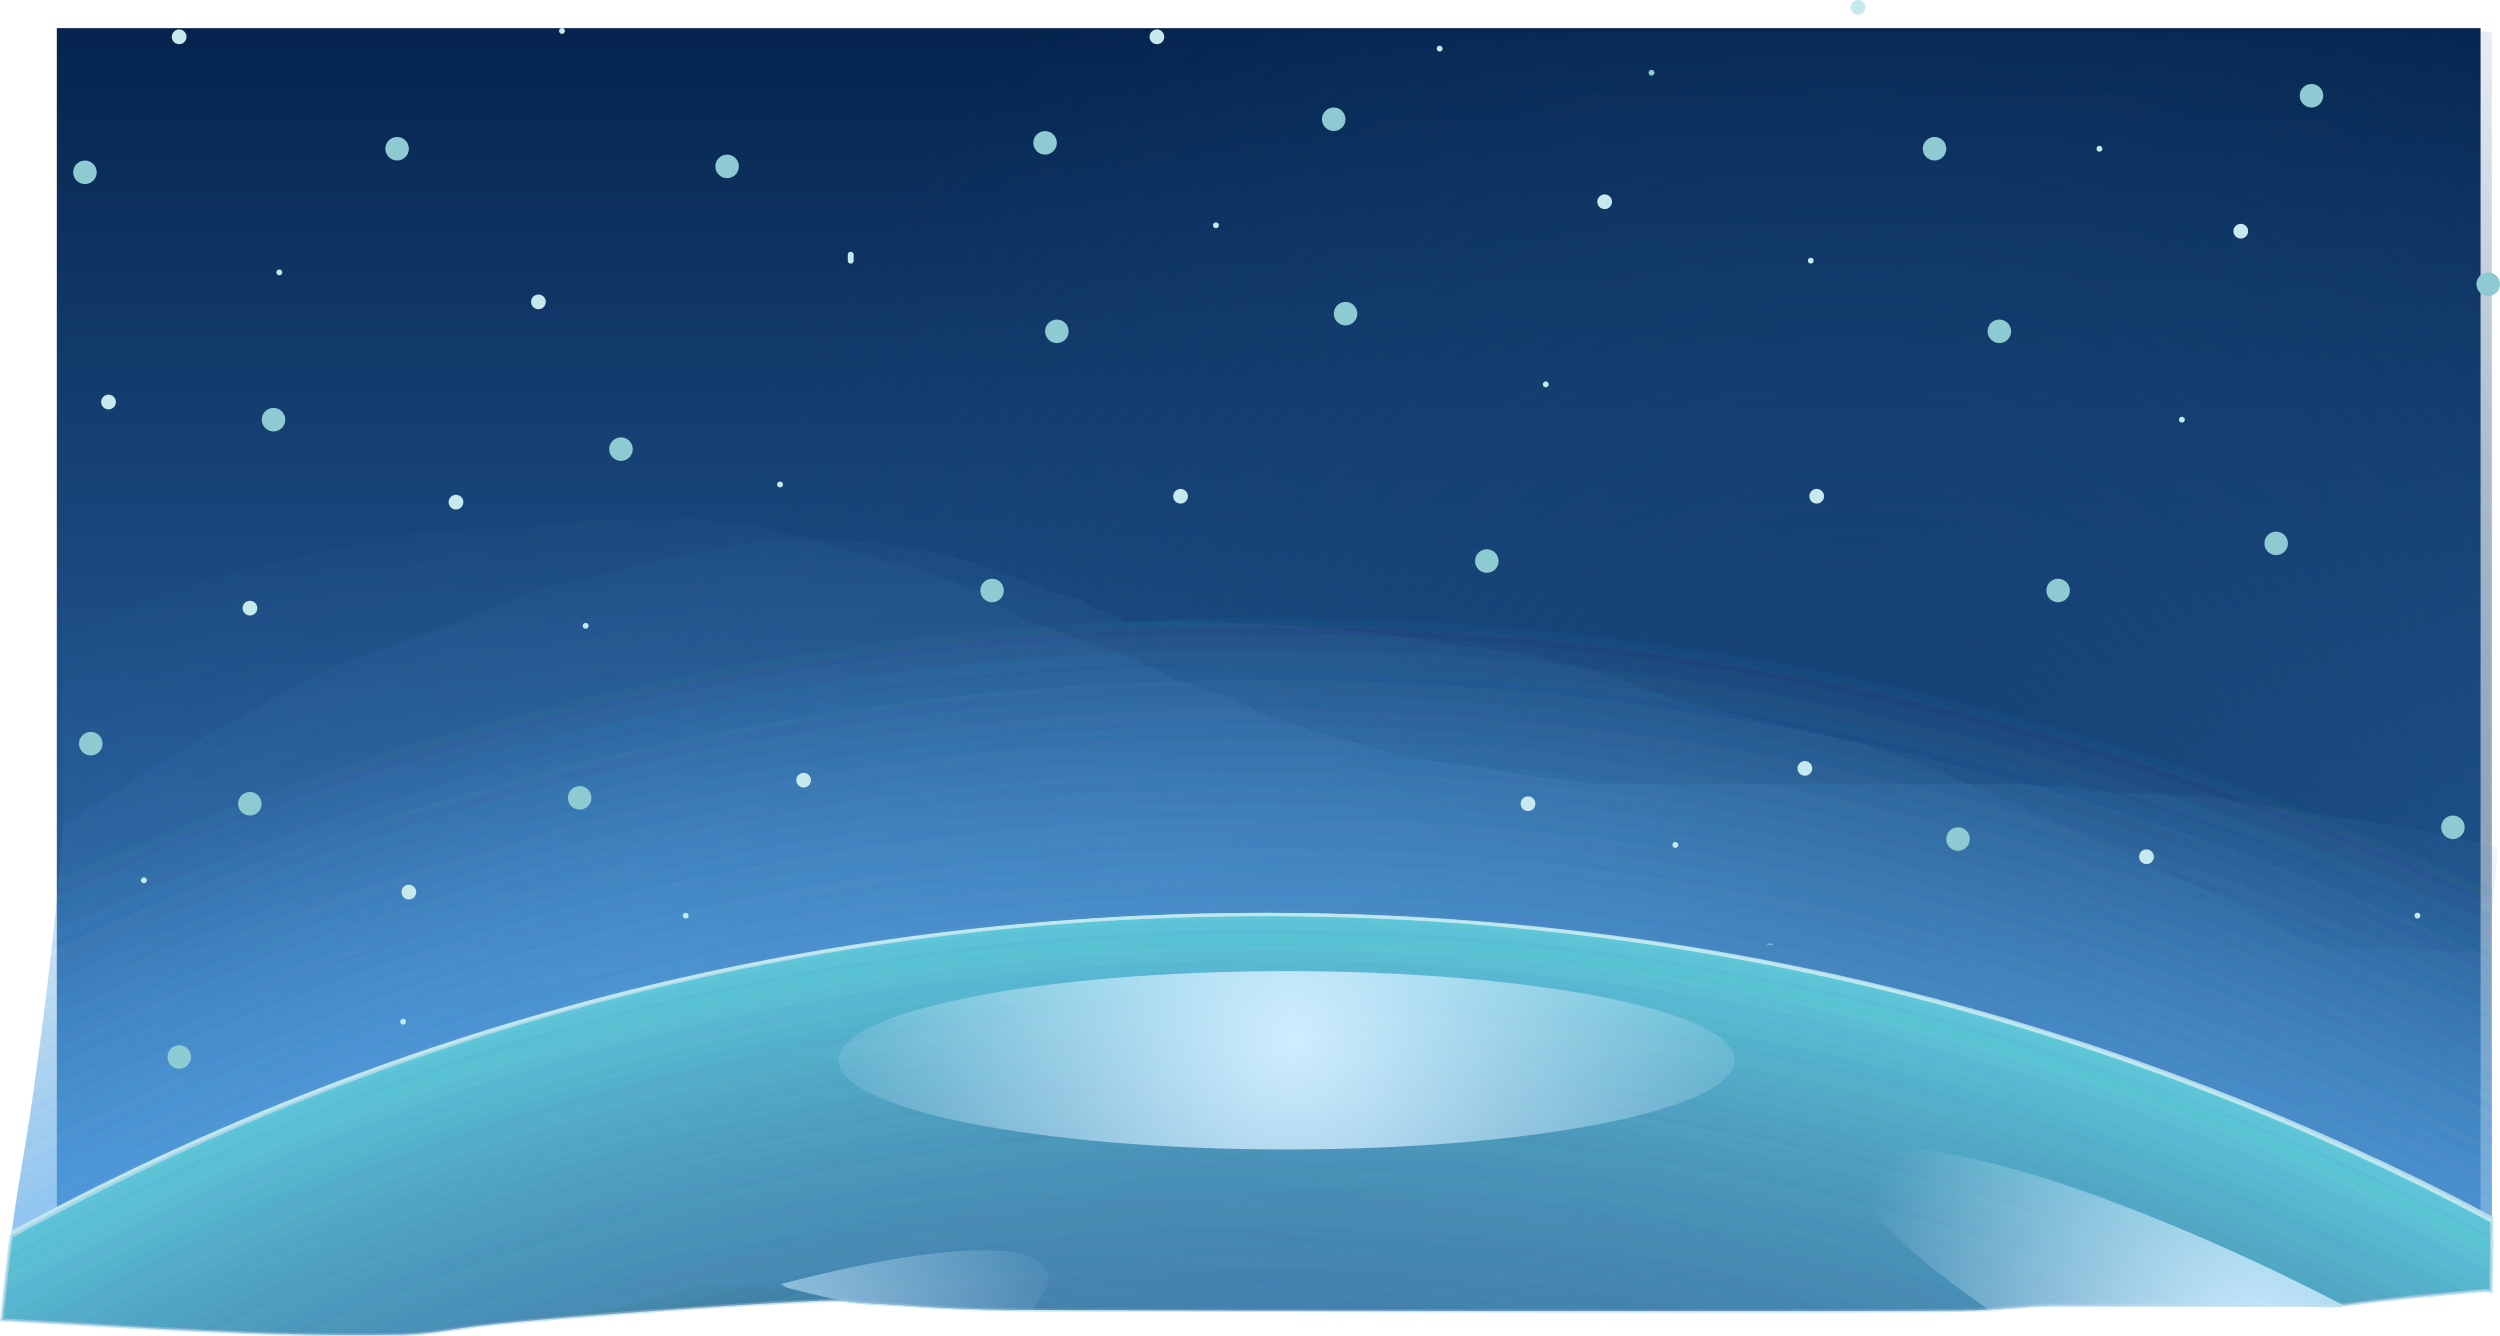 <svg version="1.1" xmlns="http://www.w3.org/2000/svg" xmlns:xlink="http://www.w3.org/1999/xlink" width="770.655" height="411.862" viewBox="0,0,770.655,411.862"><defs><linearGradient x1="245.858" y1="-27.418" x2="245.858" y2="355.582" gradientUnits="userSpaceOnUse" id="color-1"><stop offset="0" stop-color="#05234d"/><stop offset="1" stop-color="#357abe"/></linearGradient><radialGradient cx="425.943" cy="253.911" r="376.667" gradientUnits="userSpaceOnUse" id="color-2"><stop offset="0" stop-color="#144071"/><stop offset="1" stop-color="#144071" stop-opacity="0"/></radialGradient><radialGradient cx="245.821" cy="1051.419" r="995.586" gradientUnits="userSpaceOnUse" id="color-3"><stop offset="0" stop-color="#4d8fc9"/><stop offset="1" stop-color="#4d8fc9" stop-opacity="0"/></radialGradient><radialGradient cx="244.018" cy="1051.414" r="899.33" gradientUnits="userSpaceOnUse" id="color-4"><stop offset="0" stop-color="#69beff"/><stop offset="1" stop-color="#69beff" stop-opacity="0"/></radialGradient><radialGradient cx="244.018" cy="1051.414" r="899.33" gradientUnits="userSpaceOnUse" id="color-5"><stop offset="0" stop-color="#69beff"/><stop offset="1" stop-color="#69beff" stop-opacity="0"/></radialGradient><radialGradient cx="244.018" cy="1051.414" r="899.33" gradientUnits="userSpaceOnUse" id="color-6"><stop offset="0" stop-color="#69beff"/><stop offset="1" stop-color="#69beff" stop-opacity="0"/></radialGradient><radialGradient cx="244.018" cy="1051.414" r="899.33" gradientUnits="userSpaceOnUse" id="color-7"><stop offset="0" stop-color="#69beff"/><stop offset="1" stop-color="#69beff" stop-opacity="0"/></radialGradient><radialGradient cx="244.018" cy="1051.414" r="899.33" gradientUnits="userSpaceOnUse" id="color-8"><stop offset="0" stop-color="#69beff"/><stop offset="1" stop-color="#69beff" stop-opacity="0"/></radialGradient><radialGradient cx="244.018" cy="1051.414" r="899.33" gradientUnits="userSpaceOnUse" id="color-9"><stop offset="0" stop-color="#69beff"/><stop offset="1" stop-color="#69beff" stop-opacity="0"/></radialGradient><radialGradient cx="245.821" cy="1051.419" r="805.603" gradientUnits="userSpaceOnUse" id="color-10"><stop offset="0" stop-color="#2a437d"/><stop offset="1" stop-color="#61d4dd"/></radialGradient><radialGradient cx="245.821" cy="1051.419" r="805.603" gradientUnits="userSpaceOnUse" id="color-11"><stop offset="0" stop-color="#2a437d"/><stop offset="1" stop-color="#2a437d" stop-opacity="0"/></radialGradient><radialGradient cx="245.821" cy="1051.419" r="805.603" gradientUnits="userSpaceOnUse" id="color-12"><stop offset="0" stop-color="#2a437d"/><stop offset="1" stop-color="#2a437d" stop-opacity="0"/></radialGradient><radialGradient cx="245.821" cy="1051.419" r="805.603" gradientUnits="userSpaceOnUse" id="color-13"><stop offset="0" stop-color="#2a437d"/><stop offset="1" stop-color="#2a437d" stop-opacity="0"/></radialGradient><radialGradient cx="245.821" cy="1051.419" r="805.603" gradientUnits="userSpaceOnUse" id="color-14"><stop offset="0" stop-color="#2a437d"/><stop offset="1" stop-color="#2a437d" stop-opacity="0"/></radialGradient><radialGradient cx="245.821" cy="1051.419" r="805.603" gradientUnits="userSpaceOnUse" id="color-15"><stop offset="0" stop-color="#2a437d"/><stop offset="1" stop-color="#2a437d" stop-opacity="0"/></radialGradient><radialGradient cx="181.103" cy="1021.094" r="956.087" gradientUnits="userSpaceOnUse" id="color-16"><stop offset="0" stop-color="#4d8fc9"/><stop offset="1" stop-color="#4d8fc9" stop-opacity="0"/></radialGradient><radialGradient cx="253.4" cy="283.886" r="161.835" gradientUnits="userSpaceOnUse" id="color-17"><stop offset="0" stop-color="#d0edff"/><stop offset="1" stop-color="#d0edff" stop-opacity="0"/></radialGradient><radialGradient cx="550.348" cy="383.519" r="130.115" gradientUnits="userSpaceOnUse" id="color-18"><stop offset="0" stop-color="#d0edff"/><stop offset="1" stop-color="#d0edff" stop-opacity="0"/></radialGradient><radialGradient cx="32.092" cy="402.287" r="161.835" gradientUnits="userSpaceOnUse" id="color-19"><stop offset="0" stop-color="#d0edff"/><stop offset="1" stop-color="#d0edff" stop-opacity="0"/></radialGradient></defs><g transform="translate(145.23,36.092)"><g data-paper-data="{&quot;isPaintingLayer&quot;:true}" fill-rule="nonzero" stroke-linecap="butt" stroke-linejoin="miter" stroke-miterlimit="10" stroke-dasharray="" stroke-dashoffset="0" style="mix-blend-mode: normal"><g><path d="M-127.715,-27.418h747.146v383h-747.146z" fill="url(#color-1)" stroke="none" stroke-width="1"/><path d="M-130.422,-26.386h753.333v381.968h-753.333z" data-paper-data="{&quot;index&quot;:null}" fill="url(#color-2)" stroke="none" stroke-width="1"/><path d="M35.18,367.021l0.524,-27.613l-7.628,0.763h-20.247l-0.499,0.083l-0.79,0.263l-6.46,1.459l-6.333,1.939l-10.231,2.046l-0.804,0.402l-5.612,2.138l-0.447,0.276l-4.803,1.724l-4.768,1.817l-0.519,0.081l-3.453,1.24l-0.918,0.612l-5.849,3.107l-5.6,3.537l-5.694,2.847l-0.741,0.494l-9.26,6.945l-2.535,1.533l-2.29,1.881l-0.148,0.098c-24.927,-0.951 -49.841,-2.646 -74.756,-3.892c0.686,-6.786 1.405,-13.566 2.198,-20.336c1.936,-16.535 5.163,-32.962 7.494,-49.446c3.767,-26.638 6.979,-53.603 9.088,-80.432c0.667,-8.488 0.012,-17.029 0.012,-25.543c0,-11.818 0,-23.636 0,-35.454l1.707,-0.854l5.612,-2.138l0.447,-0.276l4.803,-1.724l4.768,-1.817l0.519,-0.081l5.652,-2.029l0.282,-0.07l1.167,-0.584l5.612,-2.138l0.447,-0.276l4.803,-1.724l4.768,-1.817l0.519,-0.081l5.652,-2.029l11.625,-2.906l2.514,-0.368l2.43,-0.744l8.029,-1.606l2.428,-0.809l8.129,-1.836l8.043,-2.181l17.437,-2.906l8.768,-0.575l8.743,-0.874h15.434l4.979,-1.124l0.371,-0.005l0.354,-0.113l16.642,-1.664h26.307l2.613,-0.664l4.231,0.664h1.724l16.642,1.664l7.542,2.4l7.819,1.227l6.761,2.576l4.505,1.126l3.306,1.187l2.034,0.203l7.542,2.4l7.819,1.227l15.63,5.954l1.542,0.771l4.081,1.298l3.09,2.668l2.7,1.705l5.849,3.107l0.76,0.507l3.982,1.785l3.706,1.412l21.37,7.123l9.454,4.238l1.176,0.338l2.278,1.21l2.354,1.055l0.989,0.721l1.907,1.013l3.055,0.764l15.742,5.651l1.285,0.793l1.452,0.417l6.894,3.662l1.762,0.633l6.933,2l5.451,2.181l4.942,0.988l9.312,2.851l9.357,2.699l2.676,1.07l28.047,4.007l1.207,0.297l1.24,0.081l15.294,2.549l14.513,1.814h132.866l6.59,0.659l6.621,0.163l16.67,2.084h10.806l7.516,0.752l7.547,0.319l20.343,2.906l1.207,0.297l1.24,0.081l16.216,2.703l19.117,2.731l2.877,0.709l2.949,0.289l14.531,2.906l2.43,0.744l2.514,0.368l6.97,1.743c-0.073,1.698 -0.167,3.391 -0.286,5.077c-0.39,5.514 -1.276,10.993 -1.502,16.517c-0.82,20.059 -0.01,40.376 -0.01,60.453c0,13.333 -0.008,26.667 0,40c0.003,4.937 -0.235,9.883 -0.193,14.819c-1.525,-0.253 -2.65,-0.16 -2.65,-0.16c-14.596,1.216 -29.039,2.587 -43.538,4.504c-3.697,0.489 -7.458,-0.034 -11.187,-0.034c-7.508,0 -15.015,0 -22.523,0c-18.018,0 -36.036,-0.017 -54.054,0c-8.151,0.008 -16.268,1.077 -24.408,1.509c-12.771,0.678 -267.666,-0.007 -281.838,-0.007c-16.696,0 -32.203,-0.201 -48.843,-1.472c-6.258,-0.478 -12.566,-0.498 -18.774,-1.416c-5.869,-0.868 -68.138,2.056 -78.851,3.676z" fill="url(#color-3)" stroke="none" stroke-width="0.5"/><path d="M-142.482,350.464c1.936,-16.535 5.163,-32.962 7.494,-49.446c3.239,-22.905 6.067,-46.051 8.138,-69.146c113.076,-51.251 238.639,-79.788 370.868,-79.788c135.731,0 264.439,30.069 379.826,83.908c-0.385,3.552 -0.806,7.101 -0.952,10.669c-0.82,20.059 -0.01,40.376 -0.01,60.453c0,13.333 -0.008,26.667 0,40c0.003,4.937 -0.235,9.883 -0.193,14.819c-1.525,-0.253 -2.65,-0.16 -2.65,-0.16c-14.596,1.216 -29.039,2.587 -43.538,4.504c-3.697,0.489 -7.458,-0.034 -11.187,-0.034c-7.508,0 -15.015,0 -22.523,0c-18.018,0 -36.036,-0.017 -54.054,0c-8.151,0.008 -16.268,1.077 -24.408,1.509c-12.771,0.678 -267.666,-0.007 -281.838,-0.007c-16.696,0 -32.203,-0.201 -48.843,-1.472c-6.258,-0.478 -12.566,-0.498 -18.774,-1.416c-5.869,-0.868 -89.625,5.035 -111.468,7.575c-8.086,0.94 -16.117,2.663 -24.256,2.837c-41.317,0.886 -82.572,-2.406 -123.83,-4.47c0.686,-6.786 1.405,-13.566 2.198,-20.336z" fill="url(#color-4)" stroke="#c0e7f0" stroke-width="0"/><path d="M-142.482,350.464c1.936,-16.535 5.163,-32.962 7.494,-49.446c3.239,-22.905 6.067,-46.051 8.138,-69.146c113.076,-51.251 238.639,-79.788 370.868,-79.788c135.731,0 264.439,30.069 379.826,83.908c-0.385,3.552 -0.806,7.101 -0.952,10.669c-0.82,20.059 -0.01,40.376 -0.01,60.453c0,13.333 -0.008,26.667 0,40c0.003,4.937 -0.235,9.883 -0.193,14.819c-1.525,-0.253 -2.65,-0.16 -2.65,-0.16c-14.596,1.216 -29.039,2.587 -43.538,4.504c-3.697,0.489 -7.458,-0.034 -11.187,-0.034c-7.508,0 -15.015,0 -22.523,0c-18.018,0 -36.036,-0.017 -54.054,0c-8.151,0.008 -16.268,1.077 -24.408,1.509c-12.771,0.678 -267.666,-0.007 -281.838,-0.007c-16.696,0 -32.203,-0.201 -48.843,-1.472c-6.258,-0.478 -12.566,-0.498 -18.774,-1.416c-2.051,-0.303 -13.616,0.221 -28.726,1.139c-28.125,1.709 -68.533,4.784 -82.742,6.436c-8.086,0.94 -16.117,2.663 -24.256,2.837c-41.317,0.886 -82.572,-2.406 -123.83,-4.47c0.686,-6.786 1.405,-13.566 2.198,-20.336z" fill="url(#color-5)" stroke="#c0e7f0" stroke-width="0"/><path d="M-142.482,350.464c1.936,-16.535 5.163,-32.962 7.494,-49.446c3.239,-22.905 6.067,-46.051 8.138,-69.146c113.076,-51.251 238.639,-79.788 370.868,-79.788c135.731,0 264.439,30.069 379.826,83.908c-0.385,3.552 -0.806,7.101 -0.952,10.669c-0.82,20.059 -0.01,40.376 -0.01,60.453c0,13.333 -0.008,26.667 0,40c0.003,4.937 -0.235,9.883 -0.193,14.819c-1.525,-0.253 -2.65,-0.16 -2.65,-0.16c-14.596,1.216 -29.039,2.587 -43.538,4.504c-3.697,0.489 -7.458,-0.034 -11.187,-0.034c-7.508,0 -15.015,0 -22.523,0c-18.018,0 -36.036,-0.017 -54.054,0c-8.151,0.008 -16.268,1.077 -24.408,1.509c-12.771,0.678 -267.666,-0.007 -281.838,-0.007c-16.696,0 -32.203,-0.201 -48.843,-1.472c-6.258,-0.478 -12.566,-0.498 -18.774,-1.416c-5.869,-0.868 -89.625,5.035 -111.468,7.575c-8.086,0.94 -16.117,2.663 -24.256,2.837c-41.317,0.886 -82.572,-2.406 -123.83,-4.47c0.686,-6.786 1.405,-13.566 2.198,-20.336z" fill="url(#color-6)" stroke="#c0e7f0" stroke-width="0"/><path d="M-142.482,350.464c1.936,-16.535 5.163,-32.962 7.494,-49.446c3.239,-22.905 6.067,-46.051 8.138,-69.146c113.076,-51.251 238.639,-79.788 370.868,-79.788c135.731,0 264.439,30.069 379.826,83.908c-0.385,3.552 -0.806,7.101 -0.952,10.669c-0.82,20.059 -0.01,40.376 -0.01,60.453c0,13.333 -0.008,26.667 0,40c0.003,4.937 -0.235,9.883 -0.193,14.819c-1.525,-0.253 -2.65,-0.16 -2.65,-0.16c-14.596,1.216 -29.039,2.587 -43.538,4.504c-3.697,0.489 -7.458,-0.034 -11.187,-0.034c-7.508,0 -15.015,0 -22.523,0c-18.018,0 -36.036,-0.017 -54.054,0c-8.151,0.008 -16.268,1.077 -24.408,1.509c-12.771,0.678 -267.666,-0.007 -281.838,-0.007c-16.696,0 -32.203,-0.201 -48.843,-1.472c-6.258,-0.478 -12.566,-0.498 -18.774,-1.416c-5.869,-0.868 -89.625,5.035 -111.468,7.575c-8.086,0.94 -16.117,2.663 -24.256,2.837c-41.317,0.886 -82.572,-2.406 -123.83,-4.47c0.686,-6.786 1.405,-13.566 2.198,-20.336z" fill="url(#color-7)" stroke="#c0e7f0" stroke-width="0"/><path d="M-142.482,350.464c1.936,-16.535 5.163,-32.962 7.494,-49.446c3.239,-22.905 6.067,-46.051 8.138,-69.146c113.076,-51.251 238.639,-79.788 370.868,-79.788c135.731,0 264.439,30.069 379.826,83.908c-0.385,3.552 -0.806,7.101 -0.952,10.669c-0.82,20.059 -0.01,40.376 -0.01,60.453c0,13.333 -0.008,26.667 0,40c0.003,4.937 -0.235,9.883 -0.193,14.819c-1.525,-0.253 -2.65,-0.16 -2.65,-0.16c-14.596,1.216 -29.039,2.587 -43.538,4.504c-3.697,0.489 -7.458,-0.034 -11.187,-0.034c-7.508,0 -15.015,0 -22.523,0c-18.018,0 -36.036,-0.017 -54.054,0c-8.151,0.008 -16.268,1.077 -24.408,1.509c-12.771,0.678 -267.666,-0.007 -281.838,-0.007c-16.696,0 -32.203,-0.201 -48.843,-1.472c-6.258,-0.478 -12.566,-0.498 -18.774,-1.416c-5.869,-0.868 -89.625,5.035 -111.468,7.575c-8.086,0.94 -16.117,2.663 -24.256,2.837c-41.317,0.886 -82.572,-2.406 -123.83,-4.47c0.686,-6.786 1.405,-13.566 2.198,-20.336z" fill="url(#color-8)" stroke="#c0e7f0" stroke-width="0"/><path d="M-142.482,350.464c1.936,-16.535 5.163,-32.962 7.494,-49.446c3.239,-22.905 6.067,-46.051 8.138,-69.146c113.076,-51.251 238.639,-79.788 370.868,-79.788c135.731,0 264.439,30.069 379.826,83.908c-0.385,3.552 -0.806,7.101 -0.952,10.669c-0.82,20.059 -0.01,40.376 -0.01,60.453c0,13.333 -0.008,26.667 0,40c0.003,4.937 -0.235,9.883 -0.193,14.819c-1.525,-0.253 -2.65,-0.16 -2.65,-0.16c-14.596,1.216 -29.039,2.587 -43.538,4.504c-3.697,0.489 -7.458,-0.034 -11.187,-0.034c-7.508,0 -15.015,0 -22.523,0c-18.018,0 -36.036,-0.017 -54.054,0c-8.151,0.008 -16.268,1.077 -24.408,1.509c-12.771,0.678 -267.666,-0.007 -281.838,-0.007c-16.696,0 -32.203,-0.201 -48.843,-1.472c-6.258,-0.478 -12.566,-0.498 -18.774,-1.416c-5.869,-0.868 -89.625,5.035 -111.468,7.575c-8.086,0.94 -16.117,2.663 -24.256,2.837c-41.317,0.886 -82.572,-2.406 -123.83,-4.47c0.686,-6.786 1.405,-13.566 2.198,-20.336z" fill="url(#color-9)" stroke="#c0e7f0" stroke-width="0"/><path d="M-142.482,350.464c0.212,-1.813 0.44,-3.624 0.68,-5.435c115.001,-63.239 247.11,-99.213 387.622,-99.213c136.228,0 264.559,33.813 377.057,93.505c0.001,2.598 0.002,5.195 0.003,7.793c0.003,4.937 -0.235,9.883 -0.193,14.819c-1.525,-0.253 -2.65,-0.16 -2.65,-0.16c-14.596,1.216 -29.039,2.587 -43.538,4.504c-3.697,0.489 -7.458,-0.034 -11.187,-0.034c-7.508,0 -15.015,0 -22.523,0c-18.018,0 -36.036,-0.017 -54.054,0c-8.151,0.008 -16.268,1.077 -24.408,1.509c-12.771,0.678 -267.666,-0.007 -281.838,-0.007c-16.696,0 -32.203,-0.201 -48.843,-1.472c-6.258,-0.478 -12.566,-0.498 -18.774,-1.416c-5.869,-0.868 -89.625,5.035 -111.468,7.575c-8.086,0.94 -16.117,2.663 -24.256,2.837c-41.317,0.886 -82.572,-2.406 -123.83,-4.47c0.686,-6.786 1.405,-13.566 2.198,-20.336z" fill="url(#color-10)" stroke="#c0e7f0" stroke-width="1"/><path d="M-142.482,350.464c0.212,-1.813 0.44,-3.624 0.68,-5.435c115.001,-63.239 247.11,-99.213 387.622,-99.213c136.228,0 264.559,33.813 377.057,93.505c0.001,2.598 0.002,5.195 0.003,7.793c0.003,4.937 -0.235,9.883 -0.193,14.819c-1.525,-0.253 -2.65,-0.16 -2.65,-0.16c-14.596,1.216 -29.039,2.587 -43.538,4.504c-3.697,0.489 -7.458,-0.034 -11.187,-0.034c-7.508,0 -15.015,0 -22.523,0c-18.018,0 -36.036,-0.017 -54.054,0c-8.151,0.008 -16.268,1.077 -24.408,1.509c-12.771,0.678 -267.666,-0.007 -281.838,-0.007c-16.696,0 -32.203,-0.201 -48.843,-1.472c-6.258,-0.478 -12.566,-0.498 -18.774,-1.416c-5.869,-0.868 -89.625,5.035 -111.468,7.575c-8.086,0.94 -16.117,2.663 -24.256,2.837c-41.317,0.886 -82.572,-2.406 -123.83,-4.47c0.686,-6.786 1.405,-13.566 2.198,-20.336z" fill="url(#color-11)" stroke="#c0e7f0" stroke-width="0"/><path d="M-142.482,350.464c0.212,-1.813 0.44,-3.624 0.68,-5.435c115.001,-63.239 247.11,-99.213 387.622,-99.213c136.228,0 264.559,33.813 377.057,93.505c0.001,2.598 0.002,5.195 0.003,7.793c0.003,4.937 -0.235,9.883 -0.193,14.819c-1.525,-0.253 -2.65,-0.16 -2.65,-0.16c-14.596,1.216 -29.039,2.587 -43.538,4.504c-3.697,0.489 -7.458,-0.034 -11.187,-0.034c-7.508,0 -15.015,0 -22.523,0c-18.018,0 -36.036,-0.017 -54.054,0c-8.151,0.008 -16.268,1.077 -24.408,1.509c-12.771,0.678 -267.666,-0.007 -281.838,-0.007c-16.696,0 -32.203,-0.201 -48.843,-1.472c-6.258,-0.478 -12.566,-0.498 -18.774,-1.416c-5.869,-0.868 -89.625,5.035 -111.468,7.575c-8.086,0.94 -16.117,2.663 -24.256,2.837c-41.317,0.886 -82.572,-2.406 -123.83,-4.47c0.686,-6.786 1.405,-13.566 2.198,-20.336z" fill="url(#color-12)" stroke="#c0e7f0" stroke-width="0"/><path d="M-142.482,350.464c0.212,-1.813 0.44,-3.624 0.68,-5.435c115.001,-63.239 247.111,-99.213 387.623,-99.213c136.228,0 264.559,33.813 377.057,93.505c0.001,2.598 0.002,5.196 0.003,7.793c0.003,4.937 -0.235,9.883 -0.193,14.819c-1.525,-0.253 -2.65,-0.16 -2.65,-0.16c-14.596,1.216 -29.039,2.587 -43.538,4.504c-3.697,0.489 -7.458,-0.034 -11.187,-0.034c-7.508,0 -15.015,0 -22.523,0c-18.018,0 -36.036,-0.017 -54.054,0c-8.151,0.008 -16.268,1.077 -24.408,1.509c-12.771,0.678 -267.666,-0.007 -281.838,-0.007c-16.696,0 -32.203,-0.201 -48.843,-1.472c-6.258,-0.478 -12.566,-0.498 -18.774,-1.416c-5.869,-0.868 -89.625,5.035 -111.468,7.575c-8.086,0.94 -16.117,2.663 -24.256,2.837c-41.317,0.886 -82.572,-2.406 -123.83,-4.47c0.686,-6.786 1.405,-13.566 2.198,-20.336z" fill="url(#color-13)" stroke="#c0e7f0" stroke-width="0"/><path d="M-142.482,350.464c0.212,-1.813 0.44,-3.624 0.68,-5.435c115.001,-63.239 247.111,-99.213 387.623,-99.213c136.228,0 264.559,33.813 377.057,93.505c0.001,2.598 0.002,5.195 0.003,7.793c0.003,4.937 -0.235,9.883 -0.193,14.819c-1.525,-0.253 -2.65,-0.16 -2.65,-0.16c-14.596,1.216 -29.039,2.587 -43.538,4.504c-3.697,0.489 -7.458,-0.034 -11.187,-0.034c-7.508,0 -15.015,0 -22.523,0c-18.018,0 -36.036,-0.017 -54.054,0c-8.151,0.008 -16.268,1.077 -24.408,1.509c-12.771,0.678 -267.666,-0.007 -281.838,-0.007c-16.696,0 -32.203,-0.201 -48.843,-1.472c-6.258,-0.478 -12.566,-0.498 -18.774,-1.416c-2.582,-0.382 -20.246,0.547 -41.079,1.924c-26.512,1.752 -58.158,4.229 -70.39,5.651c-8.086,0.94 -16.117,2.663 -24.256,2.837c-41.317,0.886 -82.572,-2.406 -123.83,-4.47c0.686,-6.786 1.405,-13.566 2.198,-20.336z" fill="url(#color-14)" stroke="#c0e7f0" stroke-width="0"/><path d="M-142.482,350.464c0.212,-1.813 0.44,-3.624 0.68,-5.435c115.001,-63.239 247.111,-99.213 387.623,-99.213c136.228,0 264.559,33.813 377.057,93.505c0.001,2.598 0.002,5.195 0.003,7.793c0.003,4.937 -0.235,9.883 -0.193,14.819c-1.525,-0.253 -2.65,-0.16 -2.65,-0.16c-14.596,1.216 -29.039,2.587 -43.538,4.504c-3.697,0.489 -7.458,-0.034 -11.187,-0.034c-7.508,0 -15.015,0 -22.523,0c-18.018,0 -36.036,-0.017 -54.054,0c-8.151,0.008 -16.268,1.077 -24.408,1.509c-12.771,0.678 -267.666,-0.007 -281.838,-0.007c-16.696,0 -32.203,-0.201 -48.843,-1.472c-6.258,-0.478 -12.566,-0.498 -18.774,-1.416c-5.869,-0.868 -89.625,5.035 -111.468,7.575c-8.086,0.94 -16.117,2.663 -24.256,2.837c-41.317,0.886 -82.572,-2.406 -123.83,-4.47c0.686,-6.786 1.405,-13.566 2.198,-20.336z" fill="url(#color-15)" stroke="#c0e7f0" stroke-width="0"/><path d="M-142.482,350.464c1.936,-16.535 5.163,-32.962 7.494,-49.446c3.767,-26.638 6.979,-53.603 9.088,-80.432c0.061,-0.78 0.112,-1.561 0.152,-2.342l11.023,-6.888l15.494,-10.191l2.521,-1.319l2.306,-1.667l12.305,-7.148l2.222,-1.01l2.043,-1.334l6.588,-3.419l10.932,-6.832l4.938,-2.44l0.338,-0.257l4.58,-2.172l4.544,-2.245l0.411,-0.105l4.977,-2.36l35.922,-12.835l4.052,-2.103l5.358,-2.134l0.425,-0.271l4.587,-1.725l4.552,-1.813l0.497,-0.086l5.398,-2.03l12.062,-3.209l6.279,-1.016l4.469,-1.072l3.128,-0.975l1.061,-0.504l2.409,-0.578l2.365,-0.737l1.17,-0.11l9.675,-2.32l4.17,-0.569l5.646,-0.913l6.185,-1.483l9.97,-1.361l10.072,-0.363l10.072,-0.382l15.758,0.974l9.948,1.62l9.951,1.6l9.727,2.578l9.316,3.494l1.147,0.253l2.095,0.95l1.009,0.391l1.473,0.552l0.074,0.047l7.061,2.737l10.99,3.329l5.751,3.16l6.956,2.696l1.148,1.122l17.384,-0.503l4.63,0.328l4.639,-0.176l39.394,2.435l3.882,0.632l3.93,0.153l50.969,7.104l4.33,1.051l0.062,0.002l5.607,1.374l5.61,1.362l0.056,0.027l4.328,1.061l23.186,8.202l23.162,6.14l35.022,7.77l9.525,3.135l9.534,3.107l36.572,16.101l0.259,0.146l0.282,0.094l30.785,13.766l0.375,0.215l0.409,0.14l24.997,11.431l3.073,1.795l3.28,1.382l18.701,10.176l8.828,1.537l48.382,1.747c-0.257,16.516 0.288,33.146 0.288,49.614c0,13.333 -0.008,26.667 0,40c0.003,4.937 -0.235,9.883 -0.193,14.819c-1.525,-0.253 -2.65,-0.16 -2.65,-0.16c-14.596,1.216 -29.039,2.587 -43.538,4.504c-3.697,0.489 -7.458,-0.034 -11.187,-0.034c-7.508,0 -15.015,0 -22.523,0c-18.018,0 -36.036,-0.017 -54.054,0c-8.151,0.008 -16.268,1.077 -24.408,1.509c-12.771,0.678 -267.666,-0.007 -281.838,-0.007c-16.696,0 -32.203,-0.201 -48.843,-1.472c-6.258,-0.478 -12.566,-0.498 -18.774,-1.416c-5.869,-0.868 -11.573,-2.617 -17.36,-3.926c0,0 -26.497,-1.216 -29.785,-0.026c-20.862,7.548 -42.48,8.988 -64.323,11.527c-8.086,0.94 -16.117,2.663 -24.256,2.837c-41.317,0.886 -82.572,-2.406 -123.83,-4.47c0.686,-6.786 1.405,-13.566 2.198,-20.336z" fill="url(#color-16)" stroke="none" stroke-width="0.5"/><path d="M-141.657,343.957c114.544,-62.577 245.956,-98.146 385.676,-98.146c136.957,0 265.931,34.176 378.861,94.465" fill="none" stroke="#c0e7f0" stroke-width="1"/><path d="M251.355,263.269c38.11,0 72.643,3.08 97.649,8.057c25.007,4.976 40.485,11.848 40.485,19.432c0,7.584 -15.478,14.457 -40.485,19.432c-25.006,4.977 -59.539,8.057 -97.649,8.057c-38.11,0 -72.643,-3.08 -97.649,-8.057c-25.007,-4.976 -40.485,-11.848 -40.485,-19.432c0,-7.584 15.478,-14.457 40.485,-19.432c25.006,-4.977 59.539,-8.057 97.649,-8.057z" fill="url(#color-17)" stroke="none" stroke-width="1"/><path d="M563.094,359.153c4.744,2.331 9.399,4.686 13.955,7.053c-0.182,0.024 -0.365,0.048 -0.547,0.072c-3.697,0.489 -7.458,-0.034 -11.187,-0.034c-7.508,0 -15.015,0 -22.523,0c-18.018,0 -36.036,-0.017 -54.054,0c-7.032,0.007 -14.038,0.803 -21.055,1.299c-4.642,-3.195 -8.962,-6.322 -12.922,-9.353c-20.248,-15.496 -31.108,-28.491 -27.762,-35.297c3.345,-6.807 20.268,-6.147 44.905,0.418c24.637,6.563 56.988,19.032 91.19,35.842z" data-paper-data="{&quot;origRot&quot;:0}" fill="url(#color-18)" stroke="none" stroke-width="1"/><path d="M132.88,351.636c25.181,-4.004 42.081,-2.925 44.711,4.188c1.161,3.14 -0.555,7.195 -4.702,11.892c-13.155,-0.089 -25.831,-0.419 -39.241,-1.443c-6.258,-0.478 -12.566,-0.498 -18.774,-1.416c-5.869,-0.868 -11.573,-2.617 -17.36,-3.926l-2.022,-1.18c13.717,-3.629 26.348,-6.36 37.388,-8.115z" data-paper-data="{&quot;origRot&quot;:0}" fill="url(#color-19)" stroke="none" stroke-width="1"/><path d="M27.105,-26.556c0,-0.501 0.406,-0.908 0.908,-0.908c0.501,0 0.908,0.406 0.908,0.908c0,0.501 -0.406,0.908 -0.908,0.908c-0.501,0 -0.908,-0.406 -0.908,-0.908z" fill="#c6e9ed" stroke="none" stroke-width="0.5"/><path d="M297.652,-21.108c0,-0.501 0.406,-0.908 0.908,-0.908c0.501,0 0.908,0.406 0.908,0.908c0,0.501 -0.406,0.908 -0.908,0.908c-0.501,0 -0.908,-0.406 -0.908,-0.908z" fill="#c6e9ed" stroke="none" stroke-width="0.5"/><path d="M228.698,33.36c0,-0.501 0.406,-0.908 0.908,-0.908c0.501,0 0.908,0.406 0.908,0.908c0,0.501 -0.406,0.908 -0.908,0.908c-0.501,0 -0.908,-0.406 -0.908,-0.908z" fill="#c6e9ed" stroke="none" stroke-width="0.5"/><path d="M412.053,44.256c0,-0.501 0.406,-0.908 0.908,-0.908c0.501,0 0.908,0.406 0.908,0.908c0,0.501 -0.406,0.908 -0.908,0.908c-0.501,0 -0.908,-0.406 -0.908,-0.908z" fill="#c6e9ed" stroke="none" stroke-width="0.5"/><path d="M526.455,93.282c0,-0.501 0.406,-0.908 0.908,-0.908c0.501,0 0.908,0.406 0.908,0.908c0,0.501 -0.406,0.908 -0.908,0.908c-0.501,0 -0.908,-0.406 -0.908,-0.908z" fill="#c6e9ed" stroke="none" stroke-width="0.5"/><path d="M34.4,156.831c0,-0.501 0.406,-0.908 0.908,-0.908c0.501,0 0.908,0.406 0.908,0.908c0,0.501 -0.406,0.908 -0.908,0.908c-0.501,0 -0.908,-0.406 -0.908,-0.908z" fill="#c6e9ed" stroke="none" stroke-width="0.5"/><path d="M-60.028,47.886c0,-0.501 0.406,-0.908 0.908,-0.908c0.501,0 0.908,0.406 0.908,0.908c0,0.501 -0.406,0.908 -0.908,0.908c-0.501,0 -0.908,-0.406 -0.908,-0.908z" fill="#c6e9ed" stroke="none" stroke-width="0.5"/><path d="M94.322,113.253c0,-0.501 0.406,-0.908 0.908,-0.908c0.501,0 0.908,0.406 0.908,0.908c0,0.501 -0.406,0.908 -0.908,0.908c-0.501,0 -0.908,-0.406 -0.908,-0.908z" fill="#c6e9ed" stroke="none" stroke-width="0.5"/><path d="M330.363,82.386c0,-0.501 0.406,-0.908 0.908,-0.908c0.501,0 0.908,0.406 0.908,0.908c0,0.501 -0.406,0.908 -0.908,0.908c-0.501,0 -0.908,-0.406 -0.908,-0.908z" fill="#c6e9ed" stroke="none" stroke-width="0.5"/><path d="M117.017,45.165c-0.908,0 -0.908,-0.908 -0.908,-0.908v-1.816c0,0 0,-0.908 0.908,-0.908c0.908,0 0.908,0.908 0.908,0.908v0.908v0.908c0,0 0,0.908 -0.908,0.908z" fill="#c6e9ed" stroke="none" stroke-width="0.5"/><path d="M501.039,9.756c0,-0.501 0.406,-0.908 0.908,-0.908c0.501,0 0.908,0.406 0.908,0.908c0,0.501 -0.406,0.908 -0.908,0.908c-0.501,0 -0.908,-0.406 -0.908,-0.908z" fill="#c6e9ed" stroke="none" stroke-width="0.5"/><path d="M209.129,-24.744c0,-1.254 1.016,-2.27 2.27,-2.27c1.254,0 2.27,1.016 2.27,2.27c0,1.254 -1.016,2.27 -2.27,2.27c-1.254,0 -2.27,-1.016 -2.27,-2.27z" fill="#c6e9ed" stroke="none" stroke-width="0.5"/><path d="M425.254,-33.822c0,-1.254 1.016,-2.27 2.27,-2.27c1.254,0 2.27,1.016 2.27,2.27c0,1.254 -1.016,2.27 -2.27,2.27c-1.254,0 -2.27,-1.016 -2.27,-2.27z" fill="#c6e9ed" stroke="none" stroke-width="0.5"/><path d="M412.517,116.884c0,-1.254 1.016,-2.27 2.27,-2.27c1.254,0 2.27,1.016 2.27,2.27c0,1.254 -1.016,2.27 -2.27,2.27c-1.254,0 -2.27,-1.016 -2.27,-2.27z" fill="#c6e9ed" stroke="none" stroke-width="0.5"/><path d="M216.424,116.884c0,-1.254 1.016,-2.27 2.27,-2.27c1.254,0 2.27,1.016 2.27,2.27c0,1.254 -1.016,2.27 -2.27,2.27c-1.254,0 -2.27,-1.016 -2.27,-2.27z" fill="#c6e9ed" stroke="none" stroke-width="0.5"/><path d="M18.479,56.964c0,-1.254 1.016,-2.27 2.27,-2.27c1.254,0 2.27,1.016 2.27,2.27c0,1.254 -1.016,2.27 -2.27,2.27c-1.254,0 -2.27,-1.016 -2.27,-2.27z" fill="#c6e9ed" stroke="none" stroke-width="0.5"/><path d="M-70.449,151.383c0,-1.254 1.016,-2.27 2.27,-2.27c1.254,0 2.27,1.016 2.27,2.27c0,1.254 -1.016,2.27 -2.27,2.27c-1.254,0 -2.27,-1.016 -2.27,-2.27z" fill="#c6e9ed" stroke="none" stroke-width="0.5"/><path d="M-92.276,-24.744c0,-1.254 1.016,-2.27 2.27,-2.27c1.254,0 2.27,1.016 2.27,2.27c0,1.254 -1.016,2.27 -2.27,2.27c-1.254,0 -2.27,-1.016 -2.27,-2.27z" fill="#c6e9ed" stroke="none" stroke-width="0.5"/><path d="M543.245,35.178c0,-1.254 1.016,-2.27 2.27,-2.27c1.254,0 2.27,1.016 2.27,2.27c0,1.254 -1.016,2.27 -2.27,2.27c-1.254,0 -2.27,-1.016 -2.27,-2.27z" fill="#c6e9ed" stroke="none" stroke-width="0.5"/><path d="M-6.938,118.701c0,-1.254 1.016,-2.27 2.27,-2.27c1.254,0 2.27,1.016 2.27,2.27c0,1.254 -1.016,2.27 -2.27,2.27c-1.254,0 -2.27,-1.016 -2.27,-2.27z" fill="#c6e9ed" stroke="none" stroke-width="0.5"/><path d="M-114.045,87.834c0,-1.254 1.016,-2.27 2.27,-2.27c1.254,0 2.27,1.016 2.27,2.27c0,1.254 -1.016,2.27 -2.27,2.27c-1.254,0 -2.27,-1.016 -2.27,-2.27z" fill="#c6e9ed" stroke="none" stroke-width="0.5"/><path d="M347.152,26.1c0,-1.254 1.016,-2.27 2.27,-2.27c1.254,0 2.27,1.016 2.27,2.27c0,1.254 -1.016,2.27 -2.27,2.27c-1.254,0 -2.27,-1.016 -2.27,-2.27z" fill="#c6e9ed" stroke="none" stroke-width="0.5"/><path d="M75.274,15.204c0,-2.006 1.626,-3.631 3.631,-3.631c2.006,0 3.631,1.626 3.631,3.631c0,2.006 -1.626,3.631 -3.631,3.631c-2.006,0 -3.631,-1.626 -3.631,-3.631z" fill="#8ecad1" stroke="none" stroke-width="0.5"/><path d="M173.292,7.944c0,-2.006 1.626,-3.631 3.631,-3.631c2.006,0 3.631,1.626 3.631,3.631c0,2.006 -1.626,3.631 -3.631,3.631c-2.006,0 -3.631,-1.626 -3.631,-3.631z" fill="#8ecad1" stroke="none" stroke-width="0.5"/><path d="M265.925,60.6c0,-2.006 1.626,-3.631 3.631,-3.631c2.006,0 3.631,1.626 3.631,3.631c0,2.006 -1.626,3.631 -3.631,3.631c-2.006,0 -3.631,-1.626 -3.631,-3.631z" fill="#8ecad1" stroke="none" stroke-width="0.5"/><path d="M467.459,66.042c0,-2.006 1.626,-3.631 3.631,-3.631c2.006,0 3.631,1.626 3.631,3.631c0,2.006 -1.626,3.631 -3.631,3.631c-2.006,0 -3.631,-1.626 -3.631,-3.631z" fill="#8ecad1" stroke="none" stroke-width="0.5"/><path d="M563.682,-6.582c0,-2.006 1.626,-3.631 3.631,-3.631c2.006,0 3.631,1.626 3.631,3.631c0,2.006 -1.626,3.631 -3.631,3.631c-2.006,0 -3.631,-1.626 -3.631,-3.631z" fill="#8ecad1" stroke="none" stroke-width="0.5"/><path d="M447.485,9.756c0,-2.006 1.626,-3.631 3.631,-3.631c2.006,0 3.631,1.626 3.631,3.631c0,2.006 -1.626,3.631 -3.631,3.631c-2.006,0 -3.631,-1.626 -3.631,-3.631z" fill="#8ecad1" stroke="none" stroke-width="0.5"/><path d="M552.798,131.41c0,-2.006 1.626,-3.631 3.631,-3.631c2.006,0 3.631,1.626 3.631,3.631c0,2.006 -1.626,3.631 -3.631,3.631c-2.006,0 -3.631,-1.626 -3.631,-3.631z" fill="#8ecad1" stroke="none" stroke-width="0.5"/><path d="M618.162,51.516c0,-2.006 1.626,-3.631 3.631,-3.631c2.006,0 3.631,1.626 3.631,3.631c0,2.006 -1.626,3.631 -3.631,3.631c-2.006,0 -3.631,-1.626 -3.631,-3.631z" fill="#8ecad1" stroke="none" stroke-width="0.5"/><path d="M309.462,136.858c0,-2.006 1.626,-3.631 3.631,-3.631c2.006,0 3.631,1.626 3.631,3.631c0,2.006 -1.626,3.631 -3.631,3.631c-2.006,0 -3.631,-1.626 -3.631,-3.631z" fill="#8ecad1" stroke="none" stroke-width="0.5"/><path d="M-26.448,9.756c0,-2.006 1.626,-3.631 3.631,-3.631c2.006,0 3.631,1.626 3.631,3.631c0,2.006 -1.626,3.631 -3.631,3.631c-2.006,0 -3.631,-1.626 -3.631,-3.631z" fill="#8ecad1" stroke="none" stroke-width="0.5"/><path d="M156.965,145.936c0,-2.006 1.626,-3.631 3.631,-3.631c2.006,0 3.631,1.626 3.631,3.631c0,2.006 -1.626,3.631 -3.631,3.631c-2.006,0 -3.631,-1.626 -3.631,-3.631z" fill="#8ecad1" stroke="none" stroke-width="0.5"/><path d="M176.939,66.042c0,-2.006 1.626,-3.631 3.631,-3.631c2.006,0 3.631,1.626 3.631,3.631c0,2.006 -1.626,3.631 -3.631,3.631c-2.006,0 -3.631,-1.626 -3.631,-3.631z" fill="#8ecad1" stroke="none" stroke-width="0.5"/><path d="M485.581,145.936c0,-2.006 1.626,-3.631 3.631,-3.631c2.006,0 3.631,1.626 3.631,3.631c0,2.006 -1.626,3.631 -3.631,3.631c-2.006,0 -3.631,-1.626 -3.631,-3.631z" fill="#8ecad1" stroke="none" stroke-width="0.5"/><path d="M42.563,102.359c0,-2.006 1.626,-3.631 3.631,-3.631c2.006,0 3.631,1.626 3.631,3.631c0,2.006 -1.626,3.631 -3.631,3.631c-2.006,0 -3.631,-1.626 -3.631,-3.631z" fill="#8ecad1" stroke="none" stroke-width="0.5"/><path d="M-64.544,93.282c0,-2.006 1.626,-3.631 3.631,-3.631c2.006,0 3.631,1.626 3.631,3.631c0,2.006 -1.626,3.631 -3.631,3.631c-2.006,0 -3.631,-1.626 -3.631,-3.631z" fill="#8ecad1" stroke="none" stroke-width="0.5"/><path d="M-120.876,193.145c0,-2.006 1.626,-3.631 3.631,-3.631c2.006,0 3.631,1.626 3.631,3.631c0,2.006 -1.626,3.631 -3.631,3.631c-2.006,0 -3.631,-1.626 -3.631,-3.631z" fill="#8ecad1" stroke="none" stroke-width="0.5"/><path d="M262.277,0.678c0,-2.006 1.626,-3.631 3.631,-3.631c2.006,0 3.631,1.626 3.631,3.631c0,2.006 -1.626,3.631 -3.631,3.631c-2.006,0 -3.631,-1.626 -3.631,-3.631z" fill="#8ecad1" stroke="none" stroke-width="0.5"/><path d="M-122.671,17.022c0,-2.006 1.626,-3.631 3.631,-3.631c2.006,0 3.631,1.626 3.631,3.631c0,2.006 -1.626,3.631 -3.631,3.631c-2.006,0 -3.631,-1.626 -3.631,-3.631z" fill="#8ecad1" stroke="none" stroke-width="0.5"/><path d="M362.958,-13.669c0,-0.501 0.406,-0.908 0.908,-0.908c0.501,0 0.908,0.406 0.908,0.908c0,0.501 -0.406,0.908 -0.908,0.908c-0.501,0 -0.908,-0.406 -0.908,-0.908z" fill="#8ecad1" stroke="none" stroke-width="0.5"/><path d="M-21.875,278.849c0,-0.501 0.406,-0.908 0.908,-0.908c0.501,0 0.908,0.406 0.908,0.908c0,0.501 -0.406,0.908 -0.908,0.908c-0.501,0 -0.908,-0.406 -0.908,-0.908z" fill="#c6e9ed" stroke="none" stroke-width="0.5"/><path d="M65.258,246.167c0,-0.501 0.406,-0.908 0.908,-0.908c0.501,0 0.908,0.406 0.908,0.908c0,0.501 -0.406,0.908 -0.908,0.908c-0.501,0 -0.908,-0.406 -0.908,-0.908z" fill="#c6e9ed" stroke="none" stroke-width="0.5"/><path d="M599.056,246.167c0,-0.501 0.406,-0.908 0.908,-0.908c0.501,0 0.908,0.406 0.908,0.908c0,0.501 -0.406,0.908 -0.908,0.908c-0.501,0 -0.908,-0.406 -0.908,-0.908z" fill="#c6e9ed" stroke="none" stroke-width="0.5"/><path d="M370.311,224.375c0,-0.501 0.406,-0.908 0.908,-0.908c0.501,0 0.908,0.406 0.908,0.908c0,0.501 -0.406,0.908 -0.908,0.908c-0.501,0 -0.908,-0.406 -0.908,-0.908z" fill="#c6e9ed" stroke="none" stroke-width="0.5"/><path d="M-101.771,235.271c0,-0.501 0.406,-0.908 0.908,-0.908c0.501,0 0.908,0.406 0.908,0.908c0,0.501 -0.406,0.908 -0.908,0.908c-0.501,0 -0.908,-0.406 -0.908,-0.908z" fill="#c6e9ed" stroke="none" stroke-width="0.5"/><path d="M514.181,228.005c0,-1.254 1.016,-2.27 2.27,-2.27c1.254,0 2.27,1.016 2.27,2.27c0,1.254 -1.016,2.27 -2.27,2.27c-1.254,0 -2.27,-1.016 -2.27,-2.27z" fill="#c6e9ed" stroke="none" stroke-width="0.5"/><path d="M-21.469,238.901c0,-1.254 1.016,-2.27 2.27,-2.27c1.254,0 2.27,1.016 2.27,2.27c0,1.254 -1.016,2.27 -2.27,2.27c-1.254,0 -2.27,-1.016 -2.27,-2.27z" fill="#c6e9ed" stroke="none" stroke-width="0.5"/><path d="M400.243,254.788c0.416,0 0.805,0.112 1.14,0.307c-0.707,-0.029 -1.414,-0.057 -2.122,-0.084c0.297,-0.143 0.63,-0.222 0.981,-0.222z" fill="#c6e9ed" stroke="none" stroke-width="0.5"/><path d="M-93.607,289.739c0,-2.006 1.626,-3.631 3.631,-3.631c2.006,0 3.631,1.626 3.631,3.631c0,2.006 -1.626,3.631 -3.631,3.631c-2.006,0 -3.631,-1.626 -3.631,-3.631z" fill="#8ecad1" stroke="none" stroke-width="0.5"/><path d="M29.826,209.85c0,-2.006 1.626,-3.631 3.631,-3.631c2.006,0 3.631,1.626 3.631,3.631c0,2.006 -1.626,3.631 -3.631,3.631c-2.006,0 -3.631,-1.626 -3.631,-3.631z" fill="#8ecad1" stroke="none" stroke-width="0.5"/><path d="M454.722,222.557c0,-2.006 1.626,-3.631 3.631,-3.631c2.006,0 3.631,1.626 3.631,3.631c0,2.006 -1.626,3.631 -3.631,3.631c-2.006,0 -3.631,-1.626 -3.631,-3.631z" fill="#8ecad1" stroke="none" stroke-width="0.5"/><path d="M607.278,218.927c0,-2.006 1.626,-3.631 3.631,-3.631c2.006,0 3.631,1.626 3.631,3.631c0,2.006 -1.626,3.631 -3.631,3.631c-2.006,0 -3.631,-1.626 -3.631,-3.631z" fill="#8ecad1" stroke="none" stroke-width="0.5"/><path d="M-71.839,211.665c0,-2.006 1.626,-3.631 3.631,-3.631c2.006,0 3.631,1.626 3.631,3.631c0,2.006 -1.626,3.631 -3.631,3.631c-2.006,0 -3.631,-1.626 -3.631,-3.631z" fill="#8ecad1" stroke="none" stroke-width="0.5"/><path d="M323.531,211.665c0,-1.254 1.016,-2.27 2.27,-2.27c1.254,0 2.27,1.016 2.27,2.27c0,1.254 -1.016,2.27 -2.27,2.27c-1.254,0 -2.27,-1.016 -2.27,-2.27z" fill="#c6e9ed" stroke="none" stroke-width="0.5"/><path d="M408.869,200.771c0,-1.254 1.016,-2.27 2.27,-2.27c1.254,0 2.27,1.016 2.27,2.27c0,1.254 -1.016,2.27 -2.27,2.27c-1.254,0 -2.27,-1.016 -2.27,-2.27z" fill="#c6e9ed" stroke="none" stroke-width="0.5"/><path d="M100.227,204.403c0,-1.254 1.016,-2.27 2.27,-2.27c1.254,0 2.27,1.016 2.27,2.27c0,1.254 -1.016,2.27 -2.27,2.27c-1.254,0 -2.27,-1.016 -2.27,-2.27z" fill="#c6e9ed" stroke="none" stroke-width="0.5"/></g></g></g></svg>